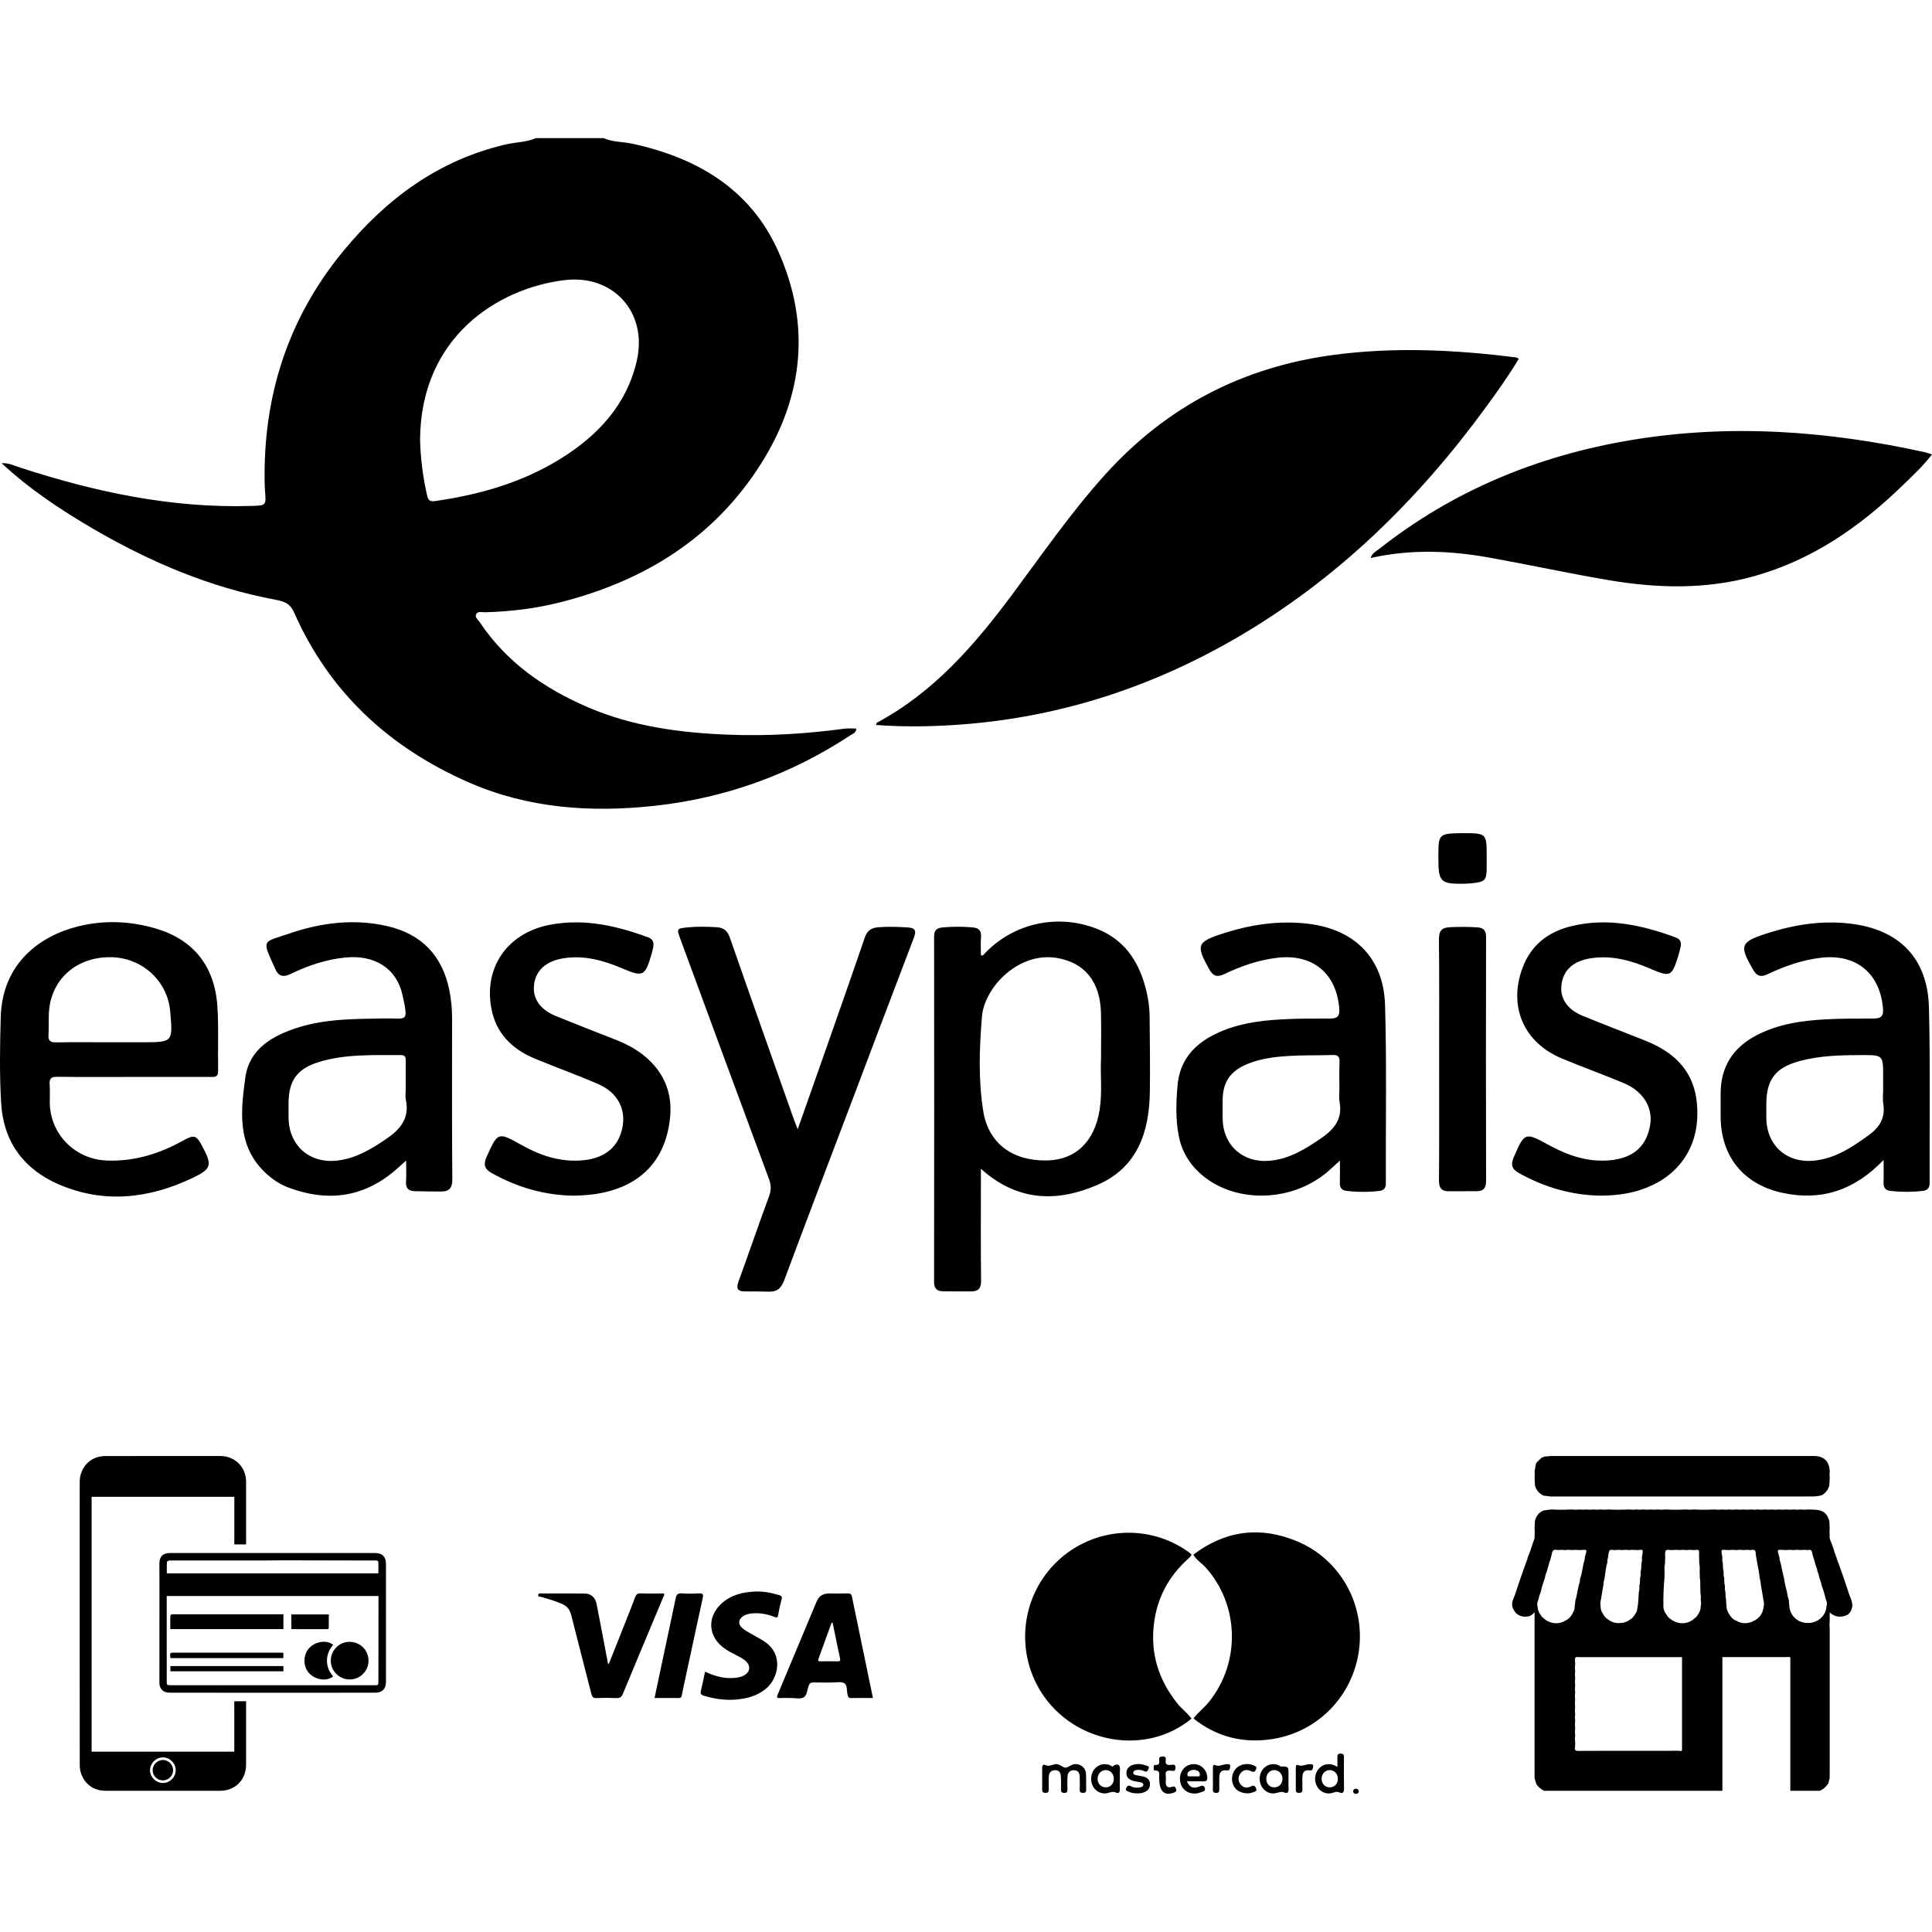 <?xml version="1.0" encoding="utf-8"?>
<!-- Generator: Adobe Illustrator 16.0.0, SVG Export Plug-In . SVG Version: 6.00 Build 0)  -->
<!DOCTYPE svg PUBLIC "-//W3C//DTD SVG 1.1//EN" "http://www.w3.org/Graphics/SVG/1.1/DTD/svg11.dtd">
<svg version="1.1" id="Layer_1" xmlns="http://www.w3.org/2000/svg" xmlns:xlink="http://www.w3.org/1999/xlink" x="0px" y="0px"
	 width="512px" height="512px" viewBox="0 0 512 512" enable-background="new 0 0 512 512" xml:space="preserve">
<g>
	<path fill-rule="evenodd" clip-rule="evenodd" d="M173.439,213.553c18.829-2.045,36.198-8.316,52.027-18.758
		c0.574-0.377,1.462-0.58,1.434-1.71c-1.038,0-2.054-0.114-3.037,0.018c-10.087,1.355-20.2,1.992-30.387,1.613
		c-12.969-0.481-25.699-2.12-37.734-7.308c-11.515-4.962-21.506-11.9-28.594-22.497c-0.445-0.666-1.419-1.354-0.934-2.203
		c0.455-0.798,1.564-0.425,2.369-0.448c6.683-0.195,13.293-0.977,19.772-2.613c22.4-5.658,40.96-17.097,53.437-36.931
		c11.235-17.861,13.093-36.991,4.378-56.293c-7.392-16.368-21.478-24.609-38.557-28.332c-2.546-0.554-5.225-0.4-7.662-1.482
		c-5.984,0-11.968,0-17.951,0c-2.517,1.104-5.276,1.051-7.901,1.658c-17.854,4.135-31.689,14.385-43.119,28.269
		c-14.816,17.999-21.377,38.803-20.832,61.981c0.013,0.512,0.041,1.024,0.082,1.535c0.321,3.916,0.322,3.907-3.521,4.027
		c-21.114,0.661-41.403-3.666-61.333-10.155c-1.613-0.525-3.169-1.313-4.943-1.164c7.419,6.886,15.789,12.457,24.502,17.52
		c15.017,8.726,30.842,15.434,47.998,18.644c2.298,0.431,3.903,0.901,5.006,3.397c9.354,21.186,25.258,35.801,46.251,45.006
		C139.945,214.239,156.562,215.385,173.439,213.553z M115.22,132.801c-1.384,0.198-1.769-0.341-2.044-1.543
		c-1.109-4.847-1.722-9.749-1.855-14.716c0.176-27.381,20.733-40.114,38.146-42.292c13.081-1.636,22.252,8.563,19.277,21.411
		c-2.691,11.621-10.229,19.683-20.043,25.818C138.452,127.887,127.088,131.103,115.22,132.801z M232.18,192.122
		c0.1-0.317,0.103-0.543,0.197-0.595c15.025-8.033,25.845-20.504,35.807-33.89c8.055-10.823,15.711-21.941,24.796-31.985
		c16.276-17.992,36.423-28.394,60.407-31.595c16.213-2.163,32.368-1.365,48.514,0.684c0.144,0.018,0.271,0.157,0.592,0.353
		c-2.675,4.446-5.671,8.661-8.724,12.835c-18.05,24.702-39.536,45.708-66.135,61.146c-23.272,13.506-48.276,21.439-75.214,23.086
		C245.681,192.574,238.962,192.64,232.18,192.122z M426.178,153.719c-10.513-1.789-20.943-4.054-31.44-5.943
		c-10.413-1.874-20.863-2.292-31.511,0.106c0.414-1.348,1.482-1.788,2.273-2.411c19.625-15.47,41.983-24.671,66.514-28.805
		c26.234-4.421,52.229-2.509,78.063,3.166c0.562,0.123,1.103,0.344,1.924,0.604c-2.428,3.13-5.171,5.672-7.844,8.262
		c-11.314,10.97-23.992,19.736-39.387,24.024C451.995,156.28,439.077,155.915,426.178,153.719z M303.407,261.132
		c-1.932-6.841-5.703-12.164-12.531-14.911c-10.644-4.28-22.706-1.521-30.356,6.939c-0.067,0.074-0.289,0.01-0.57,0.01
		c0-1.604-0.102-3.22,0.027-4.819c0.141-1.76-0.592-2.457-2.29-2.593c-2.648-0.213-5.279-0.223-7.926,0.025
		c-1.558,0.146-2.217,0.787-2.215,2.436c0.034,30.503,0.041,61.005-0.008,91.507c-0.005,1.855,0.846,2.456,2.428,2.482
		c2.475,0.041,4.949,0.027,7.425,0.025c1.892-0.002,2.631-0.814,2.604-2.839c-0.109-8.542-0.046-17.086-0.047-25.631
		c0-1.159,0-2.32,0-4.023c9.737,8.744,20.234,8.874,30.885,4.266c10.515-4.55,13.722-13.866,13.886-24.541
		c0.103-6.66-0.006-13.327-0.055-19.991C304.643,266.64,304.175,263.852,303.407,261.132z M291.398,294.192
		c-1.345,8.366-6.369,13.198-13.959,13.339c-9.131,0.17-15.5-4.542-16.87-13.073c-1.33-8.287-1.03-16.724-0.345-25.024
		c0.651-7.882,9.864-17.422,20.145-15.521c7.06,1.304,11.174,6.2,11.396,14.448c0.104,3.837,0.018,7.682,0.018,12.374
		C291.555,284.648,292.164,289.432,291.398,294.192z M119.806,269.955c-0.001-2.569-0.229-5.119-0.747-7.638
		c-1.883-9.133-7.371-14.814-16.452-16.893c-8.839-2.022-17.524-0.912-25.966,1.981c-7.206,2.472-7.34,1.299-3.647,9.475
		c0.83,1.837,2.022,2.169,3.916,1.265c4.638-2.215,9.465-3.893,14.642-4.396c7.746-0.751,13.558,2.856,15.115,9.954
		c1.656,7.545,1.188,6.081-4.8,6.191c-7.771,0.144-15.557,0.057-23.075,2.472c-6.764,2.173-12.753,5.688-13.789,13.26
		c-1.212,8.849-2.236,18.039,5.354,25.196c1.764,1.663,3.748,3.006,5.996,3.858c10.153,3.847,19.598,2.816,28.092-4.288
		c0.948-0.793,1.85-1.639,3.184-2.826c0,2.189,0.105,3.867-0.029,5.522c-0.146,1.779,0.64,2.551,2.303,2.59
		c2.304,0.054,4.606,0.077,6.91,0.09c2.187,0.01,3.073-0.88,3.053-3.274C119.748,298.316,119.808,284.134,119.806,269.955z
		 M102.231,301.922c-3.932,2.647-7.905,5.047-12.741,5.633c-7.446,0.903-13.006-3.98-13.023-11.516c-0.003-1.197-0.002-2.395,0-3.59
		c0.003-6.029,2.227-9.202,7.986-10.982c7.142-2.207,14.53-1.825,21.873-1.853c1.32-0.005,1.191,0.927,1.191,1.78
		c0.003,2.479,0.001,4.958,0.001,7.436c0.001,0.855-0.151,1.744,0.026,2.561C108.625,296.366,106.033,299.362,102.231,301.922z
		 M511.191,267.042c-0.33-13.135-7.875-20.752-20.885-22.276c-7.625-0.896-14.979,0.304-22.197,2.639
		c-6.917,2.235-7.225,3.187-3.526,9.565c0.932,1.602,1.911,2.102,3.738,1.244c4.573-2.141,9.295-3.846,14.382-4.414
		c9.271-1.033,15.543,4.186,16.313,13.474c0.178,2.151-0.646,2.637-2.48,2.647c-4.184,0.021-8.376-0.017-12.552,0.205
		c-6.423,0.342-12.755,1.226-18.565,4.282c-6.239,3.281-9.458,8.407-9.433,15.504c0.004,1.967,0,3.931,0,5.897
		c0,10.676,6.088,18.142,16.546,20.344c10.228,2.155,18.887-0.699,26.645-8.746c0,2.479,0.05,4.245-0.016,6.007
		c-0.052,1.383,0.559,2.068,1.892,2.21c2.813,0.298,5.623,0.303,8.436-0.007c1.325-0.145,1.891-0.781,1.886-2.185
		C511.313,297.969,511.579,282.498,511.191,267.042z M495.167,300.888c-4.415,3.17-8.839,6.143-14.437,6.695
		c-7.277,0.722-12.614-4.085-12.632-11.39c-0.003-1.195,0-2.392,0-3.587c0-6.495,2.424-9.678,8.769-11.399
		c5.413-1.47,10.966-1.591,16.523-1.598c5.663-0.006,5.663-0.001,5.663,5.733c0,1.11,0,2.221,0,3.33c0,1.282-0.169,2.592,0.03,3.841
		C499.68,296.24,498.156,298.742,495.167,300.888z M367.057,266.398c-0.36-12.528-8.108-20.159-20.454-21.605
		c-7.715-0.902-15.156,0.222-22.467,2.577c-6.974,2.245-7.249,3.086-3.668,9.508c0.982,1.764,2.043,2.187,3.927,1.287
		c4.486-2.142,9.143-3.771,14.14-4.349c9.326-1.08,15.583,4.059,16.38,13.381c0.175,2.051-0.453,2.727-2.406,2.727
		c-4.187,0-8.379-0.019-12.557,0.2c-6.6,0.347-13.102,1.271-19.03,4.504c-5.061,2.762-8.274,6.935-8.827,12.721
		c-0.438,4.585-0.584,9.228,0.307,13.794c0.615,3.157,2.033,5.965,4.205,8.371c8.486,9.41,25.003,9.835,35.361,0.896
		c0.891-0.769,1.743-1.578,3.124-2.835c0,2.39,0.034,4.171-0.012,5.951c-0.032,1.261,0.539,1.921,1.755,2.065
		c2.896,0.345,5.794,0.35,8.692,0.018c1.211-0.139,1.746-0.745,1.742-2.035C367.209,297.846,367.507,282.112,367.057,266.398z
		 M350.33,301.492c-4.259,2.938-8.547,5.659-13.872,6.124c-7.156,0.622-12.437-4.183-12.45-11.348c-0.004-1.538-0.007-3.075,0-4.612
		c0.018-4.866,2.005-7.803,6.526-9.672c3.526-1.458,7.267-1.92,11.013-2.146c3.833-0.233,7.687-0.118,11.527-0.252
		c1.406-0.048,1.987,0.337,1.916,1.845c-0.113,2.388-0.03,4.782-0.03,7.175c0.001,1.111-0.169,2.253,0.03,3.328
		C355.813,296.314,353.768,299.121,350.33,301.492z M57.605,266.655c-0.711-10.638-6.365-17.651-16.308-20.583
		c-6.752-1.991-13.642-2.283-20.501-0.594c-10.156,2.501-20.21,9.734-20.604,24.122c-0.207,7.592-0.347,15.201,0.116,22.791
		c0.631,10.334,6.112,17.556,15.341,21.517c11.844,5.083,23.729,3.775,35.191-1.649c5.304-2.513,5.451-3.437,2.73-8.558
		c-1.509-2.841-2.112-3.064-4.961-1.477c-6.31,3.517-12.947,5.6-20.279,5.333c-8.37-0.306-15.027-6.921-15.138-15.307
		c-0.022-1.622,0.093-3.253-0.032-4.866c-0.122-1.568,0.413-2.04,1.996-2.02c6.747,0.082,13.495,0.035,20.242,0.035
		c6.748-0.002,13.496-0.004,20.243,0.001c1.117,0,2.204,0.215,2.166-1.588C57.691,278.095,57.988,272.353,57.605,266.655z
		 M37.683,276.21c-2.901,0-5.802,0-8.703,0c-4.693,0-9.387-0.052-14.079,0.03c-1.526,0.026-2.161-0.386-2.053-2.001
		c0.164-2.462-0.088-4.972,0.262-7.399c1.188-8.232,8.04-13.511,16.815-13.153c7.992,0.326,14.476,6.432,15.177,14.296
		C45.836,276.21,45.836,276.21,37.683,276.21z M242.18,248.523c-5.771,15.064-11.447,30.164-17.16,45.25
		c-5.745,15.166-11.541,30.313-17.195,45.514c-0.783,2.104-1.892,3.083-4.08,3.015c-2.132-0.065-4.267-0.054-6.4-0.064
		c-1.94-0.01-2.279-0.846-1.635-2.616c2.746-7.54,5.344-15.132,8.117-22.658c0.605-1.646,0.521-3.006-0.081-4.623
		c-7.846-21.123-15.622-42.271-23.413-63.416c-1.058-2.87-1.047-2.861,2.061-3.175c2.473-0.249,4.936-0.154,7.413-0.041
		c2.004,0.095,2.981,0.945,3.645,2.852c5.525,15.881,11.152,31.726,16.753,47.58c0.305,0.861,0.652,1.709,1.196,3.124
		c2.114-5.996,4.037-11.42,5.94-16.851c3.952-11.274,7.937-22.539,11.797-33.846c0.659-1.933,1.725-2.7,3.68-2.845
		c2.567-0.19,5.11-0.103,7.67,0.05C242.502,245.892,242.926,246.578,242.18,248.523z M177.62,295.633
		c-0.911,11.017-7.01,18.064-17.639,20.396c-2.6,0.57-5.232,0.782-7.887,0.836c-7.769-0.09-14.967-2.195-21.743-5.962
		c-1.988-1.105-2.301-2.311-1.376-4.36c2.964-6.56,2.955-6.621,9.227-3.111c5.256,2.941,10.743,4.738,16.886,3.987
		c5.485-0.67,8.963-3.691,9.894-8.822c0.873-4.814-1.386-9.093-6.418-11.292c-5.55-2.423-11.271-4.452-16.862-6.777
		c-6.04-2.513-10.295-6.729-11.505-13.363c-2.007-11,4.443-20.066,15.769-22.135c8.939-1.631,17.47,0.293,25.825,3.389
		c1.212,0.447,1.505,1.288,1.341,2.408c-0.099,0.673-0.267,1.341-0.457,1.995c-1.722,5.91-2.248,6.167-7.733,3.829
		c-5.01-2.136-10.12-3.579-15.672-2.688c-4.362,0.701-7.154,3.037-7.7,6.702c-0.565,3.794,1.4,6.826,5.751,8.599
		c5.294,2.158,10.621,4.236,15.948,6.311C173.157,279.427,178.36,286.679,177.62,295.633z M449.803,295.972
		c-0.324,9.304-5.879,16.413-15.177,19.401c-3.451,1.109-7.01,1.477-10.617,1.482c-7.68-0.135-14.792-2.254-21.48-5.987
		c-1.862-1.04-2.228-2.212-1.378-4.17c2.864-6.597,3.001-6.711,9.14-3.335c5.185,2.851,10.556,4.729,16.616,4.099
		c5.899-0.612,9.394-3.613,10.38-9.203c0.828-4.699-1.768-9.044-6.985-11.232c-5.43-2.276-10.979-4.265-16.411-6.531
		c-10.1-4.216-14.195-13.751-10.425-23.957c2.275-6.161,6.89-9.64,13.066-11.122c9.526-2.288,18.633-0.272,27.574,3.029
		c1.175,0.434,1.53,1.28,1.28,2.436c-0.162,0.75-0.345,1.498-0.57,2.232c-1.752,5.723-2.115,5.897-7.433,3.615
		c-5.089-2.185-10.283-3.667-15.921-2.76c-4.507,0.725-7.182,3.104-7.665,7.007c-0.44,3.563,1.506,6.54,5.592,8.212
		c5.529,2.262,11.107,4.402,16.661,6.604C445.727,279.627,450.143,286.115,449.803,295.972z M393.83,312.991
		c0.004,1.902-0.715,2.68-2.495,2.688c-2.475,0.013-4.951,0.014-7.426,0.017c-1.956,0.004-2.579-0.951-2.564-2.901
		c0.082-10.768,0.039-21.535,0.039-32.301c0-10.511,0.066-21.022-0.051-31.53c-0.026-2.364,0.791-3.166,3.056-3.258
		c2.395-0.096,4.77-0.108,7.16,0.059c1.75,0.121,2.276,0.923,2.273,2.627C393.778,269.923,393.771,291.457,393.83,312.991z
		 M393.992,227.191c0.001,0.768,0.001,1.536,0.001,2.304c0,3.897-0.296,4.219-4.277,4.61c-0.509,0.051-1.021,0.074-1.533,0.085
		c-6.418,0.124-6.998-0.432-6.998-6.693c0-0.342,0-0.683,0-1.024c0-5.266,0.292-5.563,5.544-5.67
		c0.256-0.006,0.513,0.001,0.768-0.001C393.992,220.783,393.992,220.783,393.992,227.191z"/>
	<g>
		<path fill-rule="evenodd" clip-rule="evenodd" d="M225.765,423.087c-0.139-0.676-0.48-0.829-1.115-0.813
			c-1.654,0.039-3.31,0.019-4.966,0.011c-1.555-0.007-2.665,0.693-3.262,2.117c-3.447,8.225-6.87,16.458-10.327,24.678
			c-0.293,0.696-0.26,0.958,0.567,0.917c0.983-0.047,1.968-0.006,2.952-0.013c1.118-0.006,2.42,0.331,3.304-0.129
			c0.967-0.504,0.989-1.99,1.359-3.065c0.246-0.714,0.608-0.953,1.356-0.927c1.608,0.057,3.22,0.005,4.832,0.019
			c1.113,0.012,2.459-0.317,3.278,0.188c0.856,0.529,0.625,2.034,0.884,3.105c0.14,0.586,0.291,0.833,0.921,0.822
			c1.875-0.035,3.751-0.013,5.791-0.013C229.456,440.917,227.601,432.003,225.765,423.087z M222.021,440.271
			c-1.521-0.028-3.043-0.025-4.564-0.001c-0.541,0.009-0.747-0.136-0.546-0.688c1.16-3.175,2.312-6.354,3.466-9.529
			c0.093-0.004,0.187-0.007,0.277-0.01c0.649,3.145,1.281,6.294,1.96,9.432C222.742,440.067,222.66,440.283,222.021,440.271z
			 M175.748,423.303c-3.556,8.522-7.146,17.028-10.672,25.562c-0.377,0.914-0.843,1.18-1.773,1.143
			c-1.743-0.071-3.493-0.077-5.234,0.003c-0.855,0.039-1.142-0.304-1.332-1.054c-1.783-7.006-3.614-13.999-5.379-21.009
			c-0.347-1.377-1.064-2.288-2.354-2.863c-1.845-0.822-3.774-1.365-5.709-1.91c-0.254-0.071-0.716,0.06-0.676-0.439
			c0.042-0.516,0.458-0.449,0.813-0.449c3.849,0,7.699-0.03,11.548,0.018c1.648,0.021,2.779,1.028,3.126,2.781
			c1.036,5.256,2.014,10.523,3.014,15.785c0.081,0.013,0.162,0.025,0.244,0.04c1.393-3.507,2.791-7.011,4.179-10.519
			c0.937-2.365,1.878-4.727,2.77-7.108c0.271-0.72,0.606-1.051,1.443-1.021c2.055,0.07,4.114,0.023,6.146,0.023
			C176.199,422.715,175.869,423.013,175.748,423.303z M202.942,447.567c-2.449,1.977-5.316,2.685-8.351,2.868
			c-2.748,0.167-5.438-0.265-8.072-1.055c-0.633-0.191-0.987-0.464-0.799-1.232c0.406-1.645,0.734-3.31,1.131-5.134
			c2.764,1.295,5.506,2.009,8.439,1.581c0.565-0.083,1.146-0.236,1.659-0.481c1.924-0.92,2.14-2.687,0.519-4.052
			c-0.724-0.609-1.568-1.027-2.407-1.449c-1.119-0.563-2.225-1.146-3.239-1.891c-4.19-3.078-4.48-8.219-0.633-11.754
			c2.471-2.271,5.525-3.02,8.763-3.188c2.209-0.116,4.359,0.28,6.474,0.922c0.613,0.186,0.906,0.375,0.706,1.11
			c-0.372,1.377-0.679,2.777-0.912,4.186c-0.118,0.711-0.326,0.753-0.942,0.512c-2.066-0.81-4.205-1.192-6.436-0.885
			c-0.632,0.088-1.224,0.265-1.766,0.592c-1.418,0.857-1.575,2.217-0.318,3.286c0.605,0.516,1.328,0.898,2.018,1.307
			c1.23,0.726,2.512,1.373,3.712,2.146C207.844,438.4,206.243,444.903,202.942,447.567z M186.235,423.47
			c-1.499,6.837-2.963,13.682-4.436,20.525c-0.375,1.744-0.772,3.483-1.103,5.234c-0.099,0.523-0.232,0.775-0.817,0.768
			c-2.097-0.028-4.192-0.011-6.413-0.011c0.798-3.782,1.565-7.444,2.342-11.102c1.084-5.103,2.193-10.2,3.249-15.308
			c0.2-0.971,0.537-1.418,1.642-1.325c1.509,0.129,3.041,0.098,4.556,0.01C186.285,422.202,186.438,422.545,186.235,423.47z"/>
		<path fill-rule="evenodd" clip-rule="evenodd" d="M62.087,464.212c-12.652,0-25.226,0-37.813,0c0-22.539,0-45.02,0-67.541
			c12.607,0,25.183,0,37.824,0c0,4.231,0,8.408,0,12.612c1.063,0,2.059,0,3.116,0c0-0.239,0-0.442,0-0.646
			c0-5.329,0.001-10.657-0.001-15.985c-0.001-3.854-2.946-6.79-6.815-6.791c-3.296-0.002-6.59,0-9.886-0.002
			c-6.864,0-13.729-0.005-20.592,0.007c-0.546,0-1.104,0.049-1.635,0.17c-3.055,0.693-5.136,3.374-5.16,6.636
			c-0.018,2.179-0.004,4.357-0.004,6.536c0,7.678,0,15.356,0,23.034c0,6.369,0,12.737,0,19.106c0,8.813-0.004,17.628,0.011,26.442
			c0.001,0.617,0.074,1.259,0.246,1.85c0.904,3.097,3.381,4.936,6.623,4.938c10.104,0.005,20.207,0.006,30.312,0
			c4.029-0.003,6.9-2.9,6.9-6.935c0.001-5.366,0-10.733,0.001-16.099c0-0.223,0-0.444,0-0.695c-1.057,0-2.053,0-3.127,0
			C62.087,455.31,62.087,459.75,62.087,464.212z M43.201,472.509c-1.876,0.013-3.47-1.577-3.44-3.428
			c0.032-1.839,1.621-3.381,3.462-3.357c1.812,0.023,3.352,1.592,3.345,3.403C46.561,470.958,45.027,472.497,43.201,472.509z
			 M102.283,414.407c0-1.857-0.979-2.837-2.843-2.837c-9.063-0.002-18.125-0.002-27.187-0.002c-1.25,0-2.501,0-3.752,0
			c-7.85,0.002-15.699,0-23.549,0.004c-1.755,0-2.711,0.953-2.709,2.705c0,1.761,0.013,3.521,0.012,5.285
			c-0.003,8.89-0.007,17.779-0.008,26.669c0,0.169,0.028,0.34,0.07,0.503c0.305,1.185,1.257,1.846,2.657,1.848
			c11.446,0.005,22.893,0.011,34.341,0.013c6.711,0,13.424-0.008,20.137-0.015c1.834-0.001,2.829-1.003,2.831-2.85
			c0.003-2.595,0.003-5.189,0.003-7.784C102.285,430.099,102.284,422.252,102.283,414.407z M44.23,413.943
			c0.006-0.135,0.303-0.314,0.494-0.369c0.228-0.067,0.488-0.026,0.734-0.026c8.059,0,16.114,0.003,24.172-0.004
			c1.723-0.001,3.442-0.049,5.164-0.045c8.227,0.011,16.453,0.031,24.68,0.052c0.684,0.001,0.803,0.124,0.804,0.792
			c0.003,0.85,0.002,1.697,0.002,2.597c-18.729,0-37.361,0-56.073,0C44.207,415.929,44.188,414.935,44.23,413.943z M100.304,425.142
			c-0.008,6.82-0.016,13.644-0.022,20.467c-0.001,0.943-0.05,0.994-0.998,0.994c-6.521,0-13.041-0.004-19.563-0.004
			c-11.506,0.002-23.011,0.004-34.518,0.004c-0.933,0-1.019-0.082-1.019-0.989c-0.002-7.353-0.002-14.706-0.002-22.059
			c0-0.17,0-0.34,0-0.601c18.728,0,37.382,0,56.122,0C100.304,423.712,100.304,424.426,100.304,425.142z M45.881,469.084
			c0.015,1.484-1.187,2.711-2.681,2.738c-1.478,0.026-2.72-1.182-2.749-2.672c-0.028-1.452,1.217-2.724,2.685-2.736
			C44.623,466.402,45.867,467.612,45.881,469.084z M45.125,431.733c0-0.92,0-1.821,0-2.724c0-1.213,0-1.213,1.229-1.213
			c9.189,0,18.38,0,27.569,0c0.375,0,0.751,0,1.183,0c0,1.367,0,2.632,0,3.937C65.127,431.733,55.17,431.733,45.125,431.733z
			 M97.663,440.116c-0.008,2.741-2.253,4.965-5.011,4.964c-2.735,0-4.999-2.266-4.989-4.996c0.009-2.76,2.231-4.978,4.99-4.98
			C95.448,435.098,97.671,437.324,97.663,440.116z M88.287,444.258c-1.637,1.385-4.649,0.986-6.36-0.84
			c-1.687-1.802-1.65-4.926,0.076-6.729c1.687-1.762,4.712-2.143,6.277-0.789C85.962,438.585,86.248,442.001,88.287,444.258z
			 M45.157,441.525c9.979,0,19.933,0,29.948,0c0,0.48,0,0.912,0,1.39c-9.979,0-19.947,0-29.948,0
			C45.157,442.45,45.157,442.005,45.157,441.525z M45.217,439.415c-0.044-0.059-0.064-0.072-0.065-0.09
			c-0.152-1.351-0.152-1.351,1.178-1.352c9.414,0,18.827,0,28.24,0.001c0.166,0,0.332,0.018,0.525,0.027c0,0.479,0,0.925,0,1.413
			C65.126,439.415,55.174,439.415,45.217,439.415z M77.29,431.738c-0.016,0-0.03-0.021-0.083-0.056c0-1.251,0-2.525,0-3.844
			c3.301,0,6.58,0,9.936,0c0,1.235,0.008,2.405-0.015,3.578c-0.002,0.118-0.197,0.335-0.305,0.335
			C83.646,431.761,80.468,431.749,77.29,431.738z"/>
		<path d="M275.947,448.476c-7.065-11.116-5.223-25.82,4.367-34.83c9.573-8.995,24.162-9.958,34.733-2.294
			c0.247,0.18,0.472,0.39,0.707,0.585c-0.085,0.498-0.467,0.779-0.806,1.084c-5.183,4.647-8.299,10.354-9.142,17.322
			c-0.954,7.899,1.228,14.809,6.13,20.99c1.176,1.484,2.713,2.598,3.833,4.111C303.705,465.472,284.627,462.134,275.947,448.476z
			 M343.896,408.528c-9.761-4.134-19.094-3.011-27.64,3.464c0.758,1.433,2.196,2.224,3.248,3.393
			c8.881,9.861,9.356,25.065,0.914,35.598c-1.277,1.593-2.924,2.803-4.131,4.437c6.153,4.913,13.206,6.642,20.887,5.454
			c12.182-1.886,21.449-11.574,22.996-23.727C361.705,425.091,355.192,413.314,343.896,408.528z M287.795,470.027
			c-0.093-1.456-1.142-2.386-2.614-2.522c-1.109-0.104-1.934,0.853-2.776,0.933c-0.73,0.071-1.614-1.092-2.714-0.918
			c-0.892,0.139-1.7,0.738-2.702,0.212c-0.486-0.255-0.817,0.169-0.804,0.76c0.022,0.971,0.007,1.942,0.007,2.914
			c0.002,0.92,0.021,1.842-0.007,2.761c-0.019,0.606,0.117,0.946,0.829,0.967c0.787,0.023,0.942-0.337,0.917-1.02
			c-0.038-1.072-0.021-2.146,0.003-3.222c0.023-1.085,0.578-1.756,1.684-1.775c1.111-0.021,1.495,0.761,1.538,1.721
			c0.047,1.125,0.046,2.25,0.016,3.374c-0.019,0.64,0.177,0.914,0.862,0.924c0.707,0.009,0.863-0.298,0.846-0.924
			c-0.031-1.124-0.041-2.251,0.011-3.374c0.051-1.071,0.643-1.733,1.749-1.717c1.101,0.016,1.476,0.786,1.501,1.755
			c0.03,1.124,0.036,2.249,0,3.374c-0.022,0.678,0.254,0.887,0.902,0.882c0.598-0.004,0.813-0.225,0.801-0.811
			C287.814,472.889,287.885,471.453,287.795,470.027z M356.174,474.12c0.013,0.856-0.432,1.272-1.07,0.95
			c-0.813-0.415-1.396-0.11-2.117,0.096c-1.478,0.417-3.017-0.267-3.848-1.57c-0.917-1.438-0.814-3.427,0.242-4.739
			c0.981-1.216,2.526-1.657,4.001-1.126c0.279,0.101,0.542,0.25,1.045,0.488c0-0.94,0.026-1.708-0.008-2.471
			c-0.032-0.671,0.118-1.049,0.913-1.031c0.724,0.018,0.832,0.373,0.829,0.967C356.148,468.496,356.127,471.309,356.174,474.12z
			 M354.553,471.32c-0.039-1.295-1.012-2.269-2.227-2.226c-1.211,0.044-2.118,1.074-2.084,2.367
			c0.035,1.315,0.966,2.232,2.228,2.198C353.715,473.625,354.591,472.642,354.553,471.32z M296.758,470.066
			c0.008,0.459,0.001,0.919,0.001,1.377c0,0.917-0.042,1.839,0.013,2.752c0.048,0.771-0.362,1.174-0.966,0.883
			c-0.838-0.405-1.485-0.107-2.253,0.096c-1.529,0.403-3.122-0.375-3.896-1.757c-0.794-1.418-0.625-3.387,0.393-4.602
			c1.038-1.236,2.645-1.632,4.146-1.005c0.233,0.096,0.586,0.396,0.646,0.342c0.583-0.532,1.372-0.805,1.793-0.175
			C296.967,468.48,296.743,469.356,296.758,470.066z M295.165,471.34c-0.025-1.316-0.955-2.271-2.186-2.241
			c-1.214,0.029-2.12,1.043-2.098,2.344c0.021,1.318,0.934,2.237,2.2,2.213C294.34,473.634,295.19,472.687,295.165,471.34z
			 M341.482,474.195c0.047,0.783-0.396,1.161-0.993,0.883c-0.853-0.397-1.521-0.092-2.303,0.104c-1.511,0.375-3.001-0.345-3.8-1.684
			c-0.887-1.49-0.732-3.442,0.378-4.734c1.013-1.18,2.571-1.567,4.041-0.987c0.234,0.093,0.44,0.358,0.665,0.362
			c1.998,0.029,1.998,0.017,2,2.063c0,0.462,0,0.923,0,1.383C341.471,472.455,341.432,473.327,341.482,474.195z M339.872,471.43
			c0.019-1.277-0.922-2.31-2.124-2.335c-1.229-0.024-2.144,0.93-2.163,2.258c-0.021,1.362,0.818,2.291,2.088,2.31
			C338.912,473.683,339.854,472.727,339.872,471.43z M302.75,470.739c-0.547-0.124-1.107-0.178-1.655-0.293
			c-0.347-0.076-0.758-0.172-0.765-0.616c-0.006-0.499,0.396-0.681,0.818-0.751c0.726-0.123,1.447-0.021,2.092,0.304
			c0.715,0.357,0.889-0.129,1.123-0.586c0.357-0.695-0.252-0.788-0.638-0.927c-1.127-0.398-2.284-0.542-3.456-0.173
			c-1.081,0.339-1.765,1.038-1.762,2.217c0.002,1.156,0.773,1.729,1.773,2.02c0.632,0.183,1.297,0.262,1.947,0.383
			c0.37,0.07,0.752,0.216,0.761,0.619c0.013,0.493-0.427,0.644-0.838,0.725c-0.82,0.162-1.662,0.143-2.39-0.265
			c-0.681-0.382-1.016-0.167-1.298,0.44c-0.37,0.794,0.354,0.818,0.746,1.021c0.647,0.334,1.366,0.398,2.407,0.4
			c0.139-0.015,0.611-0.002,1.05-0.117c1.169-0.309,2.085-0.928,2.1-2.279C304.781,471.543,303.883,470.998,302.75,470.739z
			 M310.616,473.518c-1.158,0.407-1.757-0.09-1.683-1.351c0.034-0.561,0.069-1.134-0.007-1.688c-0.147-1.06,0.326-1.312,1.287-1.236
			c0.524,0.043,1.284,0.329,1.313-0.737c0.028-1.054-0.694-0.858-1.246-0.792c-1.051,0.127-1.528-0.205-1.344-1.308
			c0.105-0.626-0.124-0.938-0.825-0.924c-0.626,0.015-0.965,0.164-0.912,0.867c0.05,0.712,0.16,1.499-1.01,1.368
			c-0.4-0.044-0.451,0.33-0.452,0.651c0,0.304-0.04,0.813,0.247,0.812c1.938-0.021,0.969,1.45,1.225,2.164
			c0,3.34,1.337,4.627,3.777,3.749c0.42-0.149,0.934-0.272,0.696-0.94C311.5,473.64,311.361,473.256,310.616,473.518z
			 M331.51,473.416c-0.964,0.496-2.043,0.411-2.765-0.56c-0.674-0.909-0.688-1.948-0.036-2.867c0.737-1.038,1.826-1.128,2.878-0.597
			c0.744,0.376,1.012,0.05,1.276-0.511c0.355-0.756-0.311-0.871-0.729-1.065c-1.409-0.653-3.351-0.317-4.451,0.724
			c-1.143,1.079-1.506,2.867-0.898,4.399c0.578,1.454,1.913,2.306,4.003,2.326c0.202-0.041,0.773-0.09,1.284-0.289
			c0.414-0.16,1.131-0.247,0.817-1.005C332.638,473.367,332.352,472.98,331.51,473.416z M325.138,467.519
			c-1.061,0.003-2.026,0.767-3.195,0.229c-0.509-0.235-0.507,0.451-0.51,0.846c-0.007,0.915-0.002,1.832,0,2.747
			c0.001,0.968,0.029,1.937-0.008,2.902c-0.027,0.664,0.229,0.879,0.884,0.892c0.733,0.014,0.831-0.354,0.815-0.945
			c-0.024-0.968,0.007-1.935-0.009-2.902c-0.022-1.364,0.34-2.344,1.999-2.112c0.893,0.126,0.83-0.661,0.902-1.113
			C326.108,467.494,325.51,467.517,325.138,467.519z M347.29,467.523c-1.133-0.072-2.189,0.746-3.401,0.218
			c-0.399-0.175-0.494,0.359-0.489,0.739c0.006,0.97,0.001,1.942,0.001,2.912c0.002,0.92,0.021,1.842-0.004,2.761
			c-0.017,0.589,0.08,0.967,0.813,0.979c0.761,0.015,0.981-0.296,0.945-1.005c-0.044-0.868,0.005-1.739-0.015-2.607
			c-0.031-1.427,0.148-2.61,2.075-2.352c0.732,0.099,0.696-0.632,0.789-1.079C348.107,467.579,347.631,467.543,347.29,467.523z
			 M359.277,474.03c-0.422,0.025-0.693,0.368-0.688,0.669c0.012,0.399,0.315,0.727,0.813,0.688c0.416-0.029,0.693-0.326,0.679-0.663
			C360.064,474.316,359.769,474,359.277,474.03z M319.938,471.237c-0.016,0.723-0.364,0.843-0.96,0.835
			c-1.43-0.021-2.86-0.007-4.436-0.007c0.715,1.605,1.646,2.014,3.238,1.415c0.621-0.233,1.143-0.537,1.477,0.293
			c0.384,0.95-0.503,0.979-0.974,1.174c-2.245,0.934-4.625-0.027-5.337-2.101c-0.778-2.264,0.319-4.617,2.426-5.2
			C317.746,466.988,319.988,468.774,319.938,471.237z M317.968,470.244c0.038-0.773-0.792-1.233-1.671-1.209
			c-0.87,0.024-1.685,0.502-1.623,1.277c0.02,0.244,0.1,0.371,0.219,0.435h0.04h0.781h0.303h0.488h0.741h0.511
			C317.875,470.68,317.954,470.536,317.968,470.244z"/>
		<path fill-rule="evenodd" clip-rule="evenodd" d="M422.35,385.86c0.602,0,1.206,0,1.809,0c0.658,0,1.316,0,1.977,0
			c0.603,0,1.205,0,1.808,0c0.659,0,1.318,0,1.978,0c0.603,0,1.205,0,1.808,0c0.659,0,1.318,0,1.978,0c0.603,0,1.205,0,1.809,0
			c0.658,0,1.318,0,1.976,0c0.603,0,1.205,0,1.808,0c0.66,0,1.319,0,1.979,0c0.603,0,1.204,0,1.808,0c0.658,0,1.317,0,1.977,0
			c0.603,0,1.205,0,1.808,0c0.659,0,1.318,0,1.978,0c0.603,0,1.205,0,1.808,0c0.658,0,1.317,0,1.978,0c0.603,0,1.205,0,1.809,0
			c0.658,0,1.317,0,1.976,0c0.603,0,1.206,0,1.808,0c0.66,0,1.319,0,1.978,0c0.604,0,1.205,0,1.809,0c0.659,0,1.318,0,1.977,0
			c0.603,0,1.205,0,1.808,0c0.66,0,1.318,0,1.978,0c0.602,0,1.206,0,1.809,0c0.657,0,1.317,0,1.977,0c0.604,0,1.205,0,1.808,0
			c0.659,0,1.319,0,1.977,0c0.603,0,1.206,0,1.808,0c0.66,0,1.319,0,1.978,0c0.604,0,1.206,0,1.809,0
			c2.349,0.062,3.829,1.325,3.957,4.052c-0.074,0.599-0.074,1.199,0,1.801c-0.038,0.652-0.076,1.303-0.115,1.957
			c-0.287,1.088-0.929,1.912-1.871,2.516c-0.822,0.295-1.67,0.398-2.543,0.386c-1.071-0.016-2.144,0.013-3.214,0.022
			c-0.603,0-1.204,0-1.806,0c-1.921,0-3.843,0-5.765,0c-0.603,0-1.204,0-1.806,0c-0.66,0-1.319,0-1.98,0c-0.601,0-1.203,0-1.804,0
			c-0.66,0-1.32,0-1.98,0c-0.602,0-1.203,0-1.805,0c-1.922,0-3.844,0-5.765,0c-0.602,0-1.204,0-1.806,0c-1.922,0-3.843,0-5.766,0
			c-0.601,0-1.203,0-1.804,0c-1.923,0-3.844,0-5.766,0c-0.602,0-1.203,0-1.806,0c-1.92,0-3.842,0-5.764,0c-0.603,0-1.204,0-1.806,0
			c-1.921,0-3.844,0-5.765,0c-0.603,0-1.203,0-1.806,0c-1.921,0-3.843,0-5.765,0c-0.602,0-1.203,0-1.805,0c-0.66,0-1.321,0-1.979,0
			c-0.603,0-1.204-0.002-1.806-0.002c-0.655-0.082-1.311-0.164-1.965-0.246c-1.143-0.553-1.908-1.419-2.236-2.654
			c-0.04-0.658-0.078-1.32-0.117-1.979c0.074-0.602,0.073-1.202,0-1.801c0.117-0.663,0.235-1.323,0.354-1.984
			c0.132-0.077,0.19-0.197,0.186-0.347c0.426-0.413,0.852-0.825,1.277-1.238c0.268-0.11,0.536-0.223,0.804-0.333
			c0.565-0.049,1.131-0.101,1.696-0.149c0.604,0,1.205,0,1.809,0c0.658,0,1.318,0,1.978,0c0.603,0,1.205,0,1.808,0
			c0.659,0,1.317,0,1.977,0c0.604,0,1.206,0,1.809,0C421.031,385.86,421.691,385.86,422.35,385.86z M490.876,425.773
			c-0.233,1.07-0.661,2.017-1.787,2.396c-1.509,0.511-2.923,0.328-4.199-0.857c0,0.834,0,1.543,0,2.25
			c-0.076,0.66-0.076,1.322,0,1.983v1.801v1.984v1.8v1.984v1.803v1.981v1.803v1.983v1.8v1.985v1.802v1.983v1.801v1.983v1.804v1.98
			v1.803v1.984v1.801v1.983c-0.005,0.599-0.009,1.197-0.013,1.794c-0.119,0.48-0.239,0.963-0.357,1.445
			c-0.6,0.855-1.292,1.597-2.337,1.95h-7.731v-35.434h-0.498c-0.143-0.06-0.342-0.058-0.592,0h-16.764
			c-0.123-0.026-0.17,0.022-0.144,0.144c0.001,0.539,0.001,1.079,0.002,1.619c0,0.662,0,1.327,0,1.99c0,0.599,0,1.197,0,1.796
			c0,0.661,0,1.326,0,1.986c0,0.602,0,1.199,0,1.798c0,0.663,0,1.326,0,1.989c0,0.599,0,1.196,0,1.795c0,0.663,0,1.326,0,1.991
			c0,0.597,0,1.195,0,1.796c0,0.661,0,1.323,0,1.987c0,0.598,0,1.197,0,1.796c0,0.664,0,1.327,0,1.988c0,0.599,0,1.199,0,1.796
			c0,0.663,0,1.328,0,1.988c0,0.602,0,1.199,0,1.798c0,0.663,0,1.326,0,1.989c0,0.598,0,1.195,0,1.798c0,0.661,0,1.323,0,1.988
			c-0.003,0.419-0.003,0.838-0.006,1.255c-0.021,0.092,0.003,0.131,0.058,0.146h-47.297c-0.752-0.383-1.354-0.892-1.883-1.495
			l0.006-0.007c-0.352-0.583-0.483-1.244-0.645-1.894h-0.017v-43.738c-0.007-0.061-0.013-0.122-0.021-0.184
			c-0.431,0.561-0.911,0.839-1.425,1.072c-0.59,0.079-1.182,0.151-1.775,0.031c-1.458-0.288-2.235-1.277-2.675-2.61
			c-0.134-0.606,0.004-1.192,0.158-1.776c0.55-1.215,0.928-2.492,1.341-3.758c0.228-0.664,0.456-1.331,0.687-1.999
			c0.442-1.268,0.888-2.539,1.331-3.809c0.245-0.582,0.498-1.161,0.599-1.793c0.566-1.208,0.924-2.491,1.344-3.754
			c0.257-0.649,0.584-1.282,0.442-2.019c0.074-0.602,0.074-1.203,0-1.804c0.029-0.653,0.061-1.306,0.091-1.961
			c0.292-1.31,1.042-2.242,2.271-2.79c0.653-0.092,1.307-0.183,1.961-0.272c1.86,0.096,3.72,0.096,5.581,0
			c0.663,0.087,1.325,0.087,1.988,0c0.599,0.085,1.197,0.085,1.797,0c0.663,0.087,1.325,0.087,1.988,0
			c0.6,0.085,1.197,0.085,1.796,0c0.664,0.087,1.326,0.087,1.988,0c1.861,0.096,3.722,0.096,5.582,0
			c0.663,0.087,1.324,0.087,1.989,0c0.599,0.085,1.197,0.085,1.796,0c0.662,0.087,1.326,0.087,1.988,0
			c0.599,0.085,1.197,0.085,1.796,0c0.664,0.087,1.326,0.087,1.989,0c1.86,0.096,3.722,0.096,5.582,0
			c0.661,0.085,1.325,0.085,1.988,0c1.86,0.096,3.721,0.096,5.581,0c0.662,0.087,1.326,0.087,1.988,0
			c0.599,0.085,1.197,0.085,1.796,0c0.664,0.087,1.326,0.087,1.989,0c0.599,0.085,1.197,0.085,1.797,0
			c0.662,0.087,1.326,0.087,1.987,0c0.6,0.085,1.198,0.085,1.798,0c0.663,0.087,1.324,0.087,1.988,0
			c0.599,0.085,1.197,0.085,1.796,0c0.663,0.087,1.325,0.087,1.988,0c0.6,0.085,1.198,0.085,1.797,0
			c0.662,0.087,1.325,0.087,1.988,0c0.599,0.085,1.197,0.085,1.797,0c0.664,0.087,1.325,0.087,1.988,0
			c0.595,0.019,1.189,0.038,1.785,0.06c2.192,0.084,3.259,0.91,3.884,3.003c0.029,0.655,0.061,1.308,0.091,1.961
			c-0.074,0.601-0.074,1.202,0,1.804c-0.142,0.737,0.185,1.374,0.446,2.026c0.214,0.584,0.428,1.17,0.644,1.758
			c0.07,0.52,0.27,0.997,0.502,1.46c0.017,0.194,0.003,0.4,0.192,0.529c0.106,0.631,0.356,1.21,0.601,1.792
			c0.446,1.27,0.892,2.539,1.34,3.808c0.227,0.666,0.455,1.334,0.681,1.999c0.43,1.26,0.767,2.55,1.345,3.756
			C490.785,424.57,490.92,425.161,490.876,425.773z M424.178,425.78c-0.009,0.745,0.251,1.394,0.691,1.983
			c0.271,0.607,0.72,1.057,1.28,1.4c1.118,0.882,2.388,1.125,3.77,0.905c0.337,0.005,0.64-0.101,0.922-0.278
			c0.34-0.044,0.629-0.198,0.882-0.424c0.708-0.36,1.242-0.898,1.6-1.61c0.338-0.42,0.538-0.895,0.575-1.435
			c0.291-1.423,0.325-2.87,0.396-4.313c0.193-0.591,0.151-1.204,0.159-1.812c0.211-0.647,0.165-1.315,0.177-1.98
			c0.211-0.591,0.167-1.202,0.163-1.812c0.206-0.646,0.189-1.313,0.181-1.98c0.193-0.588,0.188-1.195,0.168-1.804
			c0.378-2.284,0.36-1.92-1.438-1.822c-0.657-0.092-1.314-0.089-1.973-0.004c-0.604-0.099-1.209-0.104-1.813,0.004
			c-0.658-0.092-1.315-0.089-1.974-0.004c-1.457-0.16-1.459-0.16-1.712,1.207c-0.038,0.205-0.046,0.414-0.067,0.621
			c-0.109,0.476-0.244,0.943-0.208,1.439c-0.388,1.356-0.546,2.752-0.713,4.146c-0.209,0.643-0.298,1.308-0.345,1.979
			c-0.107,0.605-0.216,1.207-0.324,1.811c-0.104,0.653-0.207,1.306-0.311,1.958C424.033,424.554,424.117,425.168,424.178,425.78z
			 M417.298,425.778c0.074-0.596,0.148-1.192,0.222-1.789c0.259-0.64,0.347-1.319,0.468-1.991c0.127-0.605,0.254-1.209,0.382-1.809
			c0.199-0.586,0.337-1.185,0.371-1.803c0.443-1.29,0.655-2.631,0.892-3.967c0.202-0.583,0.356-1.177,0.382-1.799
			c0.563-2.125,0.853-1.963-1.449-1.822c-0.659-0.092-1.315-0.089-1.973-0.004c-0.605-0.099-1.21-0.104-1.814,0.004
			c-0.659-0.092-1.316-0.089-1.973-0.004c-0.883-0.265-1.432-0.014-1.552,0.966c-0.035,0.292-0.143,0.577-0.217,0.863
			c-0.075,0.3-0.15,0.598-0.226,0.896c-0.222,0.263-0.235,0.595-0.313,0.907c-0.188,0.658-0.378,1.318-0.565,1.979
			c-0.26,0.576-0.423,1.183-0.539,1.806c-0.425,1.244-0.841,2.49-1.107,3.78c-0.299,0.622-0.46,1.286-0.599,1.957
			c-0.299,0.578-0.378,1.188-0.232,1.822c0.052,0.816,0.328,1.544,0.83,2.188c0.189,0.329,0.389,0.653,0.738,0.846
			c1.611,1.521,3.947,1.807,5.763,0.707c0.804-0.378,1.426-0.943,1.826-1.743c0.157-0.062,0.172-0.208,0.194-0.349
			C417.146,426.925,417.334,426.384,417.298,425.778z M445.604,439.148c-0.179,0.002-0.358,0.003-0.537,0.007
			c-0.663,0-1.326,0-1.99,0c-0.598,0-1.197,0-1.796,0c-0.663,0-1.325,0-1.989,0c-0.599,0-1.195,0-1.796,0c-0.662,0-1.326,0-1.989,0
			c-0.598,0-1.196,0-1.795,0c-0.663,0-1.326,0-1.989,0c-0.599,0-1.197,0-1.796,0c-0.663,0-1.326,0-1.99,0c-0.598,0-1.196,0-1.794,0
			c-0.664,0-1.326,0-1.99,0c-0.599,0-1.196,0-1.796,0c-0.663,0-1.325,0-1.988,0c-0.6,0-1.197,0-1.797,0
			c-1.198-0.069-1.2-0.069-1.185,1.083c0.003,0.233,0.041,0.462,0.063,0.692c-0.104,0.651-0.104,1.303,0,1.956
			c-0.104,0.609-0.104,1.22,0,1.829c-0.104,0.652-0.104,1.305,0,1.955c-0.104,0.611-0.104,1.22,0,1.831
			c-0.104,0.651-0.104,1.304,0,1.958c-0.104,0.607-0.104,1.216,0,1.825c-0.104,0.652-0.104,1.305,0,1.957
			c-0.104,0.611-0.104,1.219,0,1.829c-0.104,0.653-0.104,1.303,0,1.956c-0.104,0.608-0.104,1.218,0,1.828
			c-0.103,0.656-0.104,1.311,0,1.964c-0.021,0.419-0.012,0.842-0.073,1.253c-0.112,0.75,0.169,0.94,0.921,0.934
			c4.594-0.036,9.188-0.018,13.783-0.018c4.295,0,8.59,0.007,12.885-0.02c0.246-0.004,0.787,0.346,0.788-0.346
			c0-0.597,0-1.197,0-1.796c0-0.661,0-1.324,0-1.988c0-0.599,0-1.198,0-1.796c0-0.664,0-1.326,0-1.987c0-0.601,0-1.199,0-1.798
			c0-0.663,0-1.326,0-1.986c0-0.602,0-1.199,0-1.799c0-0.662,0-1.325,0-1.987c0-0.6,0-1.197,0-1.799c0-0.66,0-1.323,0-1.986
			c0-0.599,0-1.197,0-1.796c0-0.663,0-1.328,0-1.99c0-0.538,0-1.078,0.001-1.619C445.776,439.171,445.729,439.12,445.604,439.148z
			 M450.708,423.981c0.106-0.67-0.021-1.328-0.076-1.99c-0.014-0.6-0.03-1.198-0.045-1.796c0.043-0.666,0.012-1.329-0.114-1.986
			c-0.012-0.601-0.024-1.2-0.036-1.799c0.018-0.668,0.056-1.335-0.103-1.991c-0.021-0.599-0.042-1.197-0.063-1.796
			c0.003-0.38-0.02-0.763,0.015-1.143c0.05-0.563-0.147-0.832-0.739-0.74c-0.23,0.038-0.465,0.039-0.696,0.059
			c-0.663-0.092-1.327-0.089-1.988-0.002c-0.6-0.084-1.199-0.088-1.798,0.002c-0.662-0.092-1.324-0.089-1.988-0.002
			c-1.809-0.173-1.809-0.173-1.808,1.564c0,0.087,0.018,0.173,0.027,0.262c-0.019,0.597-0.037,1.192-0.056,1.789
			c-0.192,0.655-0.137,1.326-0.11,1.998c-0.01,0.599-0.021,1.198-0.031,1.799c-0.235,2.497-0.317,5-0.282,7.505
			c0.009,0.745,0.264,1.462,0.748,2.067c0.304,0.606,0.758,1.069,1.332,1.422c1.994,1.404,4.496,1.27,6.184-0.334
			c0.429-0.265,0.712-0.652,0.941-1.088c0.406-0.611,0.702-1.259,0.677-2.016C450.863,425.171,450.811,424.575,450.708,423.981z
			 M467.316,423.956c-0.105-0.654-0.211-1.305-0.318-1.958c-0.109-0.604-0.219-1.205-0.327-1.809
			c-0.044-0.673-0.133-1.338-0.345-1.979c-0.104-1.287-0.359-2.55-0.608-3.812c-0.104-0.591-0.21-1.185-0.313-1.776
			c-0.041-0.295-0.122-0.59-0.116-0.884c0.02-0.968-0.466-1.189-1.304-0.94c-0.658-0.092-1.316-0.089-1.974-0.004
			c-0.604-0.099-1.21-0.104-1.814,0.004c-0.656-0.092-1.313-0.089-1.971-0.004c-2.305-0.099-2.168-0.432-1.801,1.826
			c-0.018,0.608-0.025,1.216,0.168,1.804c-0.009,0.667-0.024,1.335,0.179,1.98c-0.002,0.609-0.046,1.221,0.165,1.812
			c0.011,0.665-0.034,1.333,0.177,1.98c0.005,0.599-0.027,1.202,0.149,1.785c0.03,0.671,0.001,1.347,0.184,2.003
			c0.042,1.305-0.035,2.636,0.8,3.771c0.44,0.831,1.077,1.448,1.958,1.8c1.207,0.694,2.469,0.773,3.776,0.335
			c0.15,0.021,0.276-0.021,0.367-0.149c1.813-0.707,2.816-2.039,3.045-3.964C467.518,425.166,467.496,424.555,467.316,423.956z
			 M483.901,423.945c-0.354-1.263-0.639-2.546-1.149-3.761c-0.093-0.687-0.315-1.336-0.575-1.974c-0.11-0.624-0.28-1.229-0.54-1.806
			c-0.071-0.577-0.258-1.117-0.485-1.644c-0.027-0.114-0.056-0.229-0.083-0.343c-0.179-0.599-0.356-1.196-0.536-1.795
			c-0.103-0.371-0.235-0.743-0.299-1.123c-0.11-0.669-0.441-0.938-1.111-0.702c-0.656-0.092-1.313-0.089-1.971-0.004
			c-0.604-0.099-1.21-0.104-1.814,0.004c-0.657-0.092-1.313-0.089-1.971-0.004c-2.903-0.14-2.29-0.285-1.87,1.76
			c0.006,0.025,0.036,0.045,0.055,0.068c0.03,0.619,0.181,1.214,0.384,1.797c0.139,0.672,0.278,1.341,0.417,2.009
			c0.142,0.597,0.283,1.196,0.425,1.794c0.173,1.279,0.485,2.527,0.802,3.775c0.122,0.672,0.21,1.352,0.469,1.991
			c0.051,0.6,0.103,1.2,0.154,1.799c0.248,2.522,2.33,4.348,4.926,4.322c2.592,0.02,4.743-1.884,4.889-4.325
			C484.271,425.154,484.184,424.542,483.901,423.945z"/>
	</g>
</g>
</svg>
